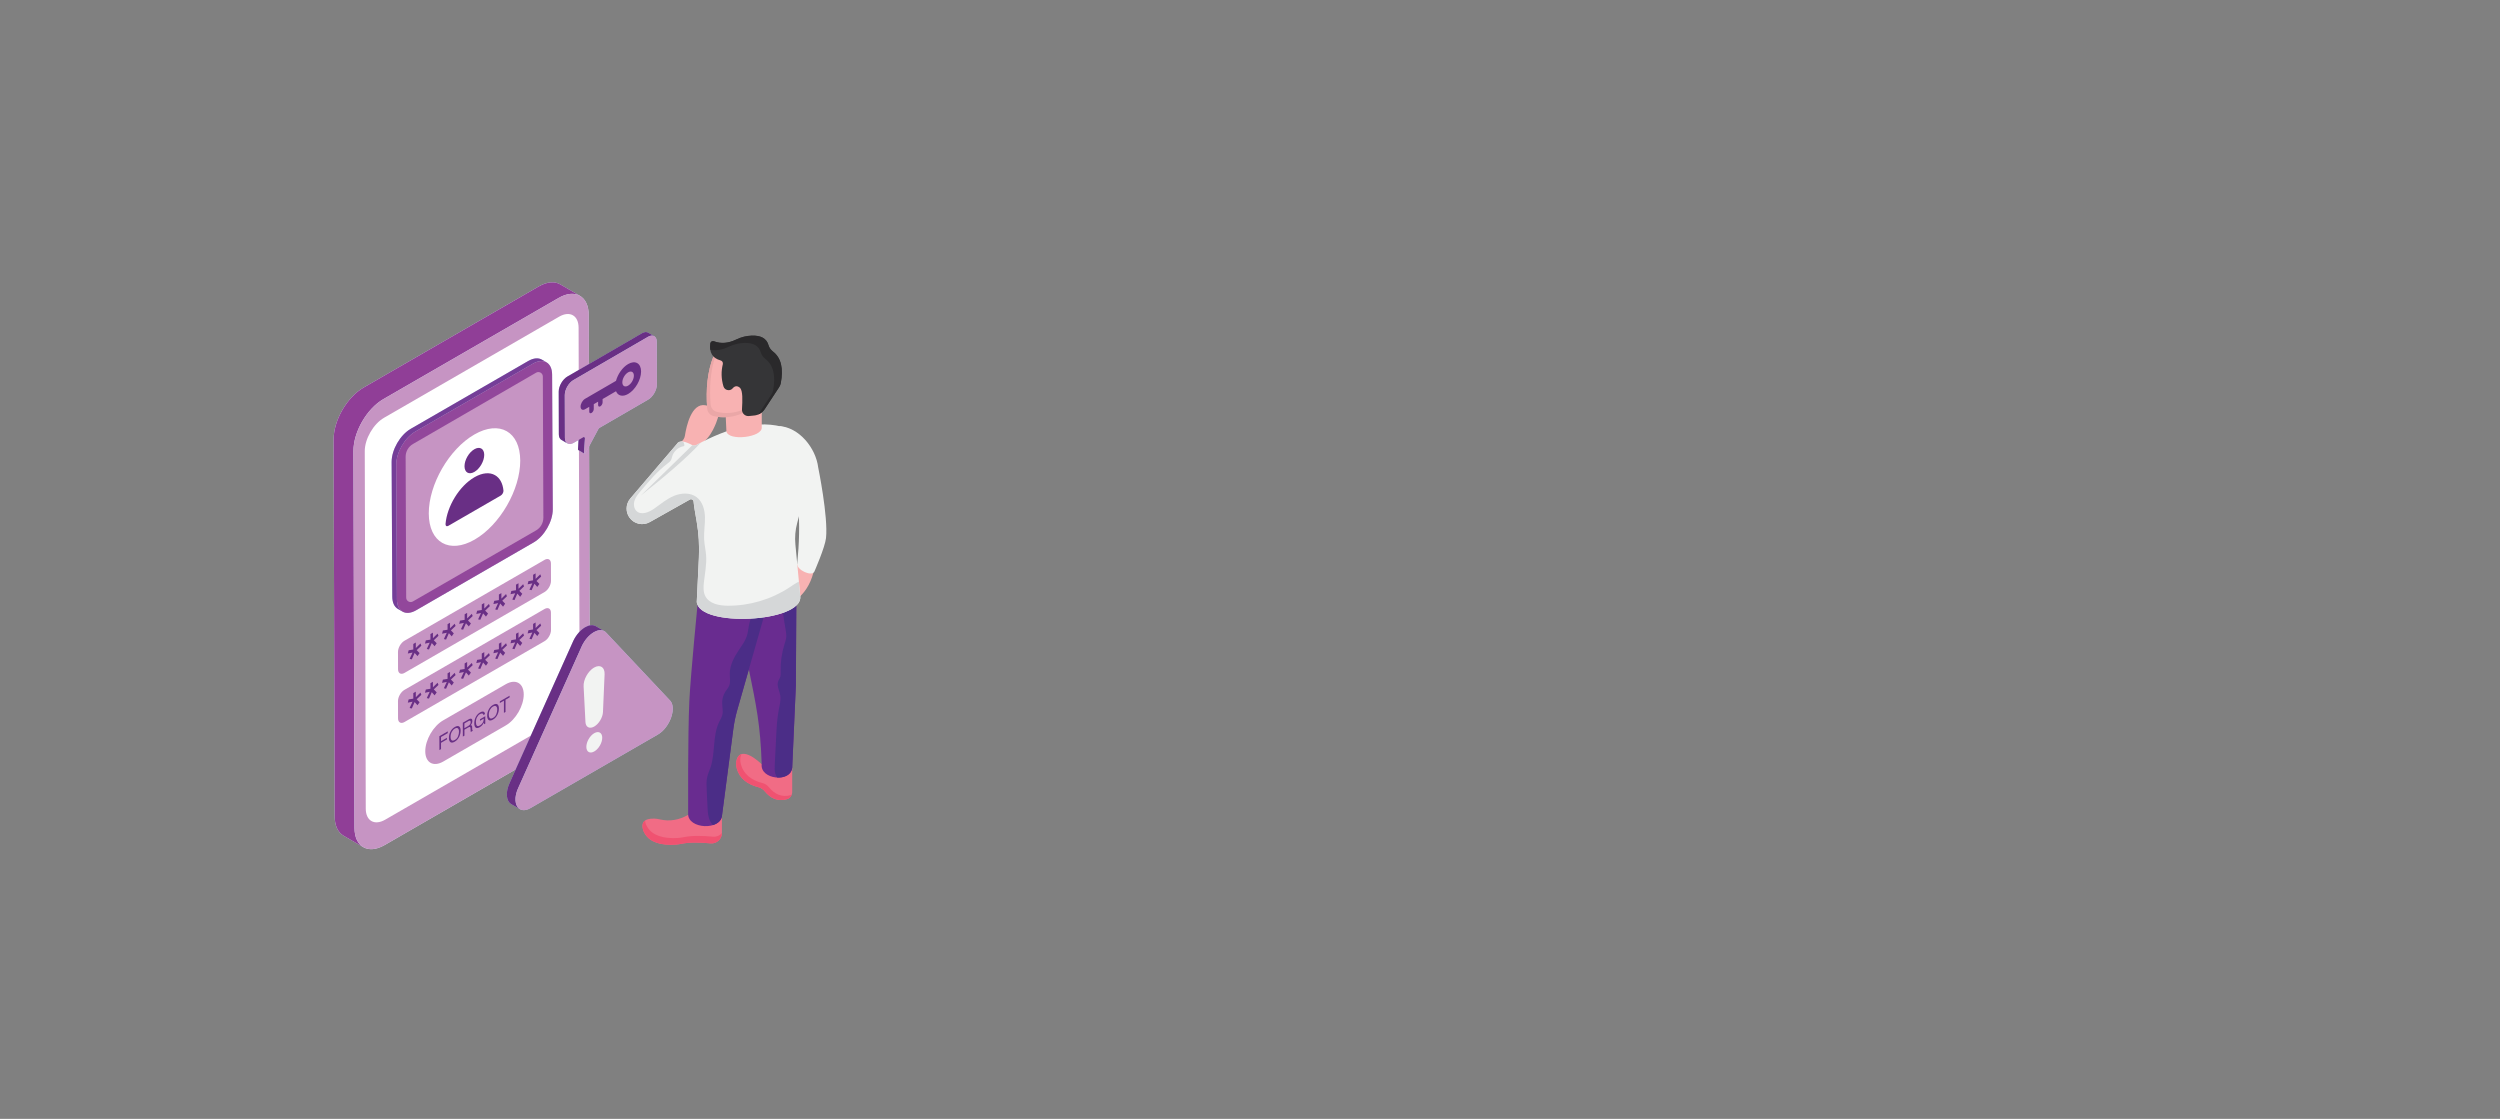 <?xml version="1.0" encoding="UTF-8"?><svg id="Layer_28" xmlns="http://www.w3.org/2000/svg" xmlns:xlink="http://www.w3.org/1999/xlink" viewBox="0 0 977.49 437.48"><rect x="0" y="0" width="977.49" height="437.48" fill="#808080" stroke="none"/><defs><style>.cls-1{fill:#353537;}.cls-1,.cls-2,.cls-3,.cls-4,.cls-5,.cls-6,.cls-7,.cls-8,.cls-9,.cls-10,.cls-11,.cls-12,.cls-13,.cls-14,.cls-15,.cls-16,.cls-17,.cls-18,.cls-19{stroke-width:0px;}.cls-2{fill:#4b2d87;}.cls-3{fill:#903e97;}.cls-4{fill:#2a292b;}.cls-5{fill:#f2f3f2;}.cls-6{fill:#b4c2e3;}.cls-7{fill:none;}.cls-8{fill:#692f85;}.cls-20{clip-path:url(#clippath-1);}.cls-9{fill:#f8b2b2;}.cls-10{fill:#92479b;}.cls-11{fill:#f05271;}.cls-21{clip-path:url(#clippath);}.cls-12{fill:#692c90;}.cls-13{fill:#d5d7d8;}.cls-14{fill:#c694c3;}.cls-15{fill:#eaa7a7;}.cls-16{fill:#fff;}.cls-17{fill:#f16c85;}.cls-18{fill:#dee8f6;}.cls-19{fill:#753e98;}</style><clipPath id="clippath"><rect class="cls-7" x="130.42" y="110.33" width="100.31" height="221.82"/></clipPath><clipPath id="clippath-1"><rect class="cls-7" x="130.42" y="110.33" width="96.41" height="220.94"/></clipPath></defs><path class="cls-9" d="M318.03,223.95c-1.23,4.61-3.52,8.08-6.72,10.58l-5.88-8.68,3.01-4.11,1.65-.7,1.61-.63,6.34,3.55Z"/><path class="cls-5" d="M304.66,166.59c7.79.48,14.32,8.57,15.25,16.17,0,0,3.95,19.26,3.06,27.6-.4,3.69-4.57,13.16-4.57,13.16-.94,2.01-6.91-.58-6.69-3.13.79-7.88,1-15.39.4-22.39l-7.44-31.42Z"/><path class="cls-17" d="M269.08,318.6c-3.42,1.94-7.07,2.71-11.03,1.79-.73-.17-1.47-.31-2.22-.32-4.15-.09-5.28,1.67-4.29,4.73,1.5,3.69,5.12,5.46,10.62,5.51,1.38.01,2.78-.09,4.13-.37,3.32-.69,7.32-.59,11.58-.2,2.35.22,4.39-1.64,4.39-4.01v-6.44l-13.17-.7Z"/><path class="cls-11" d="M282.26,325.75c-.01,2.37-2.05,4.21-4.42,4-4.24-.4-8.24-.49-11.55.2-1.35.28-2.75.39-4.13.36-5.5-.06-9.12-1.82-10.61-5.51-.59-1.81-.44-3.18.66-3.96.05.42.16.86.31,1.35,1.5,3.69,5.12,5.45,10.62,5.51,1.39.02,2.77-.08,4.13-.36,3.31-.69,7.3-.59,11.55-.2,1.36.12,2.62-.44,3.44-1.4Z"/><path class="cls-17" d="M309.75,300.22v9.46c0,1.31-.87,2.48-2.14,2.82-3.56.96-6.35-.35-8.63-3.14-.62-.76-1.45-1.31-2.39-1.55-4.36-1.11-7.39-3.44-8.46-7.13-.35-1.2-.43-2.48-.07-3.68,1.23-4.02,5.52-2.2,9.75,1.8l11.94,1.43Z"/><path class="cls-11" d="M309.53,310.8c-.32.8-.99,1.45-1.86,1.69-3.59.99-6.39-.32-8.68-3.13-.61-.75-1.43-1.3-2.37-1.54-4.43-1.12-7.48-3.5-8.52-7.28-.32-1.16-.39-2.4-.03-3.54.36-1.19.99-1.88,1.81-2.12-.07.16-.14.33-.19.52-.35,1.15-.29,2.39.02,3.54,1.04,3.77,4.09,6.15,8.5,7.26.95.24,1.78.8,2.39,1.55,2.29,2.81,5.09,4.12,8.68,3.13.08-.02.17-.05.24-.08Z"/><path class="cls-12" d="M311.38,232.87l-.19,35.03-1.43,32.32c-.71,5.95-12.65,4.53-11.94-1.43-.52-15.5-2.15-23.03-5.02-37.09l2.22-28.82,5.35-4.42,11.01,4.42Z"/><path class="cls-2" d="M311.37,232.87l-.19,35.03-1.44,32.32c-.33,2.76-3.08,3.94-5.86,3.8-.3-.46-.55-.95-.72-1.48-.34-1.1-.29-2.29-.24-3.45.19-3.64.36-7.27.55-10.92.18-3.64.35-7.28,1.06-10.85.35-1.8.84-3.64.54-5.45-.32-1.86-1.47-3.75-.8-5.52.21-.55.58-1.02.78-1.57.24-.69.2-1.45.18-2.18-.09-3.61.41-7.25,1.5-10.7.25-.81.54-1.62.66-2.47.14-1.1-.04-2.23-.23-3.33-.74-4.36-1.64-8.84-.76-13.19.13-.61.29-1.23.51-1.84l4.46,1.79Z"/><path class="cls-12" d="M272.86,235.05s-2.87,29.24-3.33,39.02c-.63,13.51-.47,44.03-.47,44.03-.27,6.15,12.99,6.74,13.26.58l4.4-33.65c.33-2.49.84-4.96,1.53-7.38l10.67-37.47-13.42-7.3-12.65,2.17Z"/><path class="cls-2" d="M299.84,237.04l-11.58,40.62c-.69,2.42-1.2,4.89-1.52,7.37l-4.41,33.64c-.08,2.04-1.6,3.34-3.58,3.94h0c-1.78-1.77-2-4.52-2.12-7.03-.1-2.28-.22-4.57-.32-6.86-.08-1.65-.16-3.31.21-4.92.29-1.27.86-2.47,1.28-3.71,1.95-5.76.74-12.37,3.41-17.84.45-.92,1-1.79,1.23-2.78.36-1.55-.09-3.17-.08-4.76.01-1.52.46-3.03,1.28-4.31.51-.79,1.16-1.5,1.49-2.36.55-1.41.21-2.98.2-4.49-.02-3.47,1.74-6.69,3.68-9.57,1.12-1.67,2.34-3.31,2.98-5.23.75-2.28.61-4.83,1.68-6.99.57-1.17,1.61-2.23,2.82-2.92l3.38-1.79Z"/><path class="cls-9" d="M264.72,173.94l1.56-1.13c.81-.59,1.36-1.47,1.52-2.46.57-3.71,2.56-12.88,8.03-11.89,6.84,1.23,4.65,5.5,4.65,5.5,0,0-2.18,7.63-7.13,9.99l-.95,4.6-6.08-1.49-1.6-3.11Z"/><path class="cls-5" d="M312.92,233.28c.79,10.13-39.69,12.16-40.49,2.03l.83-17.2c.23-4.72-.06-9.46-.85-14.12l-.79-4.62c-.19-1.09-.33-2.19-.44-3.29-.07-.7-.84-1.1-1.45-.75l-15.69,8.82c-2.71,1.53-6.14.75-7.93-1.79-.74-1.05-1.11-2.28-1.11-3.5,0-1.41.49-2.81,1.45-3.94l18.27-21.4c.97-1.58,3.4-.88,5.92.52.47.26,1.05.26,1.52,0,12.82-6.94,24.56-10.13,35.21-6.73,1.03.33,1.97.87,2.76,1.61,7.02,6.61,5.76,20.24,1.57,35.58-.74,2.74-.97,5.59-.7,8.42l1.93,20.37Z"/><path class="cls-9" d="M297.84,161.25v5.77c.45,4.06-13.36,5.61-13.82,1.55l-.26-5.63s1.38-3.48,1.44-3.69c.05-.21,11.59-1.5,11.59-1.5l1.05,3.49Z"/><path class="cls-9" d="M278.95,139.36c-2.3,5.75-3.03,12.63-2.44,20.4.1,1.37,1.05,2.55,2.38,2.89,3.56.91,7.48.57,11.15-1.2,0,0,4.72-11.95,4.72-12.59s-8.25-8.49-8.77-8.89-7.03-.6-7.03-.6Z"/><path class="cls-15" d="M290.54,160.17c-.31.79-.06,1.31-.06,1.31-3.67,1.78-8.03,2.08-11.59,1.17-1.33-.34-2.28-1.53-2.38-2.89-.59-7.78.14-14.65,2.44-20.4,0,0,.28,0,.72.03-1.81,5.39-2.36,11.69-1.83,18.72.1,1.37,1.04,2.55,2.37,2.89,3.3.85,6.9.62,10.32-.83Z"/><path class="cls-1" d="M300.5,135c-.79-2.77-3.1-3.88-6.54-3.77-2.09.06-4.16.58-6.05,1.5-3,1.46-5.93,1.79-8.76.71-.63-.24-1.31.15-1.4.81-.51,3.6.83,5.82,4.02,6.68.64.17,1.01.83.85,1.48-.66,2.68-.68,5.55.25,8.68.26.88,1.09,1.47,2.01,1.47.59,0,1.16-.23,1.54-.68.95-1.11,1.94-1.11,2.96-.2,1.06,1.21.95,4.7.73,8.38-.09,1.52,1.2,2.76,2.71,2.61l2.1-.21c1.65-.16,3.13-1.06,4.04-2.44l5.64-8.58c.34-.51.58-1.08.69-1.68,1.01-5.44.26-9.69-3-12.24-.83-.65-1.51-1.49-1.8-2.5Z"/><path class="cls-4" d="M305.3,149.74c-.11.61-.35,1.18-.69,1.68l-5.64,8.59c-.61.92-1.47,1.63-2.48,2.04l5.1-7.77c.34-.51.59-1.08.7-1.68,1.01-5.44.26-9.69-3-12.24-.83-.65-1.51-1.49-1.8-2.5-.79-2.77-3.1-3.88-6.54-3.77-2.1.06-4.17.58-6.06,1.5-2.44,1.18-4.83,1.62-7.17,1.16-.12-.74-.11-1.58.03-2.5.09-.66.78-1.05,1.4-.81,2.83,1.08,5.76.75,8.76-.71,1.88-.91,3.95-1.44,6.05-1.5,3.43-.1,5.75,1,6.53,3.77.29,1.01.98,1.85,1.8,2.5,3.26,2.55,4.01,6.8,3,12.24Z"/><path class="cls-13" d="M274,173.08c-5.67,6.17-14.16,13.31-23.49,20.71l20.19-19.71c.3.14.61.18.93.14.18-.02.35-.08.52-.17.62-.33,1.24-.66,1.85-.97Z"/><path class="cls-13" d="M272.43,235.31l.83-17.2c.23-4.72-.06-9.46-.85-14.12l-.79-4.62c-.19-1.09-.33-2.19-.44-3.29-.07-.71-.84-1.1-1.46-.76l-15.69,8.83c-2.71,1.53-6.14.75-7.93-1.79-.74-1.05-1.11-2.28-1.11-3.5,0-1.41.49-2.81,1.45-3.94l18.27-21.4c.49-.8,1.36-1.02,2.42-.85.4.81.7,1.72.22,1.79-2.06.33-3.86,1.9-4.49,3.9-.17.55-.26,1.13-.56,1.63-.31.51-.8.87-1.28,1.23-3.99,3.04-7.25,6.9-10.49,10.74-.96,1.14-1.94,2.31-2.41,3.73-.47,1.41-.31,3.13.78,4.15,1.85,1.73,4.85.47,6.92-.99,2.51-1.78,4.9-3.81,7.74-4.98,2.85-1.17,6.34-1.34,8.8.51,2.34,1.76,3.2,4.9,3.28,7.82.07,2.93-.49,5.85-.32,8.77.12,2.09.62,4.14.77,6.22.26,3.53-.48,7.03-.87,10.54-.2,1.81-.28,3.72.55,5.35,1.53,2.98,5.41,3.74,8.75,3.76,8.5.06,17.01-2.46,24.11-7.13,1.2-.79,2.41-1.67,3.71-2.28l.56,5.85c.79,10.13-39.69,12.16-40.49,2.03Z"/><g class="cls-21"><path class="cls-18" d="M230.61,270.56c.02,7.46-5.23,16.56-11.74,20.32l-68.47,39.53c-3.33,1.93-6.35,2.07-8.5.74l-7.61-4.42c-2.11-1.23-3.43-3.84-3.44-7.55l-.41-147.33c-.02-7.47,5.23-16.57,11.73-20.32l68.47-39.53c3.27-1.89,6.23-2.07,8.38-.82l7.74,4.49c-.05-.03-.1-.06-.16-.08,2.2,1.19,3.58,3.84,3.58,7.63l.42,147.34Z"/></g><g class="cls-20"><path class="cls-3" d="M226.77,115.68c-2.14-1.24-5.1-1.07-8.37.83l-68.48,39.53c-6.5,3.75-11.75,12.85-11.73,20.31l.41,147.33c0,3.71,1.32,6.32,3.43,7.56l-7.74-4.51c-2.11-1.23-3.42-3.84-3.43-7.55l-.41-147.33c-.02-7.47,5.23-16.57,11.73-20.32l68.47-39.53c3.28-1.88,6.24-2.06,8.38-.82l7.74,4.5Z"/></g><path class="cls-14" d="M218.4,116.5c6.5-3.75,11.78-.74,11.81,6.72l.41,147.34c.02,7.47-5.23,16.56-11.73,20.32l-68.47,39.53c-6.5,3.75-11.78.74-11.81-6.73l-.41-147.33c-.02-7.47,5.23-16.56,11.73-20.31l68.47-39.53Z"/><path class="cls-16" d="M218.64,123.81c4.18-2.41,7.58-.46,7.59,4.33l.39,139.76c.01,4.79-3.37,10.66-7.55,13.07l-68.47,39.53c-4.18,2.41-7.58.46-7.59-4.33l-.39-139.76c-.01-4.79,3.37-10.66,7.55-13.07l68.47-39.53Z"/><path class="cls-6" d="M216.13,199.14c.02,4.76-3.32,10.55-7.47,12.94l-45.95,26.53c-2.12,1.23-4.04,1.32-5.41.48l-1.74-1.01c-1.35-.78-2.18-2.44-2.19-4.8l-.26-52.66c0-4.76,3.33-10.55,7.47-12.94l45.95-26.53c2.09-1.2,3.97-1.32,5.34-.52l1.82,1.06c-.05-.03-.1-.06-.16-.08,1.44.73,2.34,2.42,2.35,4.88l.26,52.66Z"/><path class="cls-19" d="M213.69,141.67c-1.36-.79-3.25-.68-5.33.53l-45.95,26.53c-4.14,2.39-7.48,8.18-7.47,12.94l.26,52.66c0,2.36.84,4.03,2.19,4.81l-1.82-1.06c-1.35-.78-2.18-2.44-2.18-4.81l-.26-52.66c-.01-4.76,3.33-10.55,7.47-12.94l45.95-26.53c2.09-1.2,3.97-1.31,5.34-.52l1.82,1.06Z"/><path class="cls-10" d="M208.35,142.2c4.14-2.39,7.51-.47,7.52,4.28l.26,52.66c.01,4.76-3.33,10.55-7.47,12.94l-45.95,26.53c-4.14,2.39-7.51.47-7.52-4.29l-.26-52.66c-.01-4.76,3.33-10.55,7.47-12.94l45.95-26.53Z"/><path class="cls-14" d="M209.58,207.4l-48.15,27.77c-1.16.67-2.61-.17-2.61-1.5l-.22-55.08c0-2.06,1.09-3.96,2.87-4.99l48.16-27.89c1.16-.67,2.61.16,2.62,1.5l.21,55.2c0,2.06-1.09,3.97-2.88,5Z"/><path class="cls-16" d="M185.47,169.89c9.88-5.7,17.91-1.13,17.94,10.22.03,11.35-7.94,25.17-17.82,30.87-9.88,5.7-17.91,1.13-17.94-10.22-.03-11.35,7.95-25.17,17.82-30.87Z"/><path class="cls-8" d="M185.5,186.6c3.14-1.81,5.99-2,8.05-.81,1.81,1.03,3.02,3.09,3.3,6.01.07.68-.43,1.59-1.06,1.96l-20.52,11.85c-.63.36-1.12.02-1.07-.73.57-6.92,5.4-14.87,11.29-18.27Z"/><path class="cls-8" d="M185.47,175.65c2.12-1.23,3.86-.24,3.86,2.2,0,2.45-1.71,5.43-3.84,6.66-2.13,1.23-3.86.24-3.87-2.21,0-2.44,1.71-5.42,3.85-6.65Z"/><path class="cls-14" d="M212.9,218.91c1.39-.8,2.52-.16,2.52,1.44l.02,6.78c0,1.59-1.11,3.53-2.5,4.34l-54.79,31.64c-1.39.8-2.52.15-2.52-1.44l-.02-6.78c0-1.59,1.12-3.54,2.5-4.34l54.79-31.63Z"/><path class="cls-8" d="M162.58,251.23v2.15s1.83-1.79,1.83-1.79l.34.88-1.83,1.74,1.14,1.16-.83,1.17-1.11-1.25-1.1,2.52-.86-.19,1.14-2.48-1.85.38.33-1.26,1.82-.3v-2.17s.97-.56.97-.56Z"/><path class="cls-8" d="M169.27,247.37v2.15s1.83-1.79,1.83-1.79l.34.87-1.83,1.74,1.14,1.16-.83,1.17-1.1-1.25-1.1,2.52-.86-.19,1.15-2.48-1.85.38.33-1.26,1.81-.3v-2.17s.97-.56.97-.56Z"/><path class="cls-8" d="M175.96,243.5v2.15s1.83-1.79,1.83-1.79l.34.88-1.83,1.74,1.14,1.16-.83,1.17-1.1-1.25-1.1,2.52-.86-.2,1.14-2.48-1.85.38.33-1.26,1.82-.3v-2.17s.97-.56.97-.56Z"/><path class="cls-8" d="M182.65,239.64v2.15s1.83-1.79,1.83-1.79l.34.87-1.83,1.74,1.14,1.16-.83,1.17-1.11-1.25-1.1,2.52-.86-.19,1.14-2.48-1.85.38.33-1.26,1.82-.3v-2.17s.97-.56.97-.56Z"/><path class="cls-8" d="M189.35,235.78v2.15s1.83-1.79,1.83-1.79l.34.87-1.83,1.74,1.14,1.16-.83,1.17-1.11-1.25-1.1,2.52-.86-.19,1.14-2.48-1.85.38.33-1.26,1.82-.3v-2.17s.97-.56.97-.56Z"/><path class="cls-8" d="M196.04,231.91v2.15s1.83-1.79,1.83-1.79l.34.87-1.83,1.74,1.14,1.16-.83,1.17-1.11-1.25-1.1,2.52-.86-.19,1.14-2.48-1.85.38.33-1.26,1.82-.3v-2.17s.97-.56.97-.56Z"/><path class="cls-8" d="M202.73,228.05v2.15s1.83-1.79,1.83-1.79l.34.87-1.83,1.74,1.14,1.16-.83,1.17-1.11-1.25-1.1,2.52-.86-.19,1.14-2.48-1.85.38.33-1.26,1.82-.3v-2.17s.97-.56.97-.56Z"/><path class="cls-8" d="M209.42,224.19v2.15s1.83-1.79,1.83-1.79l.34.87-1.83,1.74,1.14,1.16-.83,1.17-1.11-1.25-1.1,2.52-.86-.19,1.14-2.48-1.85.38.33-1.26,1.82-.3v-2.17s.97-.56.97-.56Z"/><path class="cls-14" d="M212.9,238.12c1.39-.8,2.52-.16,2.52,1.44l.02,6.78c0,1.59-1.11,3.53-2.5,4.34l-54.79,31.63c-1.39.8-2.52.16-2.52-1.44l-.02-6.78c0-1.59,1.12-3.54,2.5-4.34l54.79-31.63Z"/><path class="cls-8" d="M162.58,270.44v2.15s1.83-1.79,1.83-1.79l.34.88-1.83,1.74,1.14,1.16-.83,1.17-1.11-1.25-1.1,2.52-.86-.19,1.14-2.48-1.85.38.33-1.26,1.82-.3v-2.17s.97-.56.97-.56Z"/><path class="cls-8" d="M169.27,266.58v2.15s1.83-1.79,1.83-1.79l.34.87-1.83,1.74,1.14,1.16-.83,1.17-1.1-1.25-1.1,2.52-.86-.19,1.15-2.48-1.85.38.33-1.26,1.81-.3v-2.17s.97-.56.97-.56Z"/><path class="cls-8" d="M175.96,262.72v2.15s1.83-1.79,1.83-1.79l.34.88-1.83,1.74,1.14,1.16-.83,1.17-1.1-1.25-1.1,2.52-.86-.2,1.14-2.48-1.85.38.33-1.26,1.82-.3v-2.17s.97-.56.97-.56Z"/><path class="cls-8" d="M182.65,258.85v2.15s1.83-1.79,1.83-1.79l.34.87-1.83,1.74,1.14,1.16-.83,1.17-1.11-1.25-1.1,2.52-.86-.19,1.14-2.48-1.85.38.33-1.26,1.82-.3v-2.17s.97-.56.97-.56Z"/><path class="cls-8" d="M189.35,254.99v2.15s1.83-1.79,1.83-1.79l.34.87-1.83,1.74,1.14,1.16-.83,1.17-1.11-1.25-1.1,2.52-.86-.19,1.14-2.48-1.85.38.33-1.26,1.82-.3v-2.17s.97-.56.97-.56Z"/><path class="cls-8" d="M196.04,251.13v2.15s1.83-1.79,1.83-1.79l.34.87-1.83,1.74,1.14,1.16-.83,1.17-1.11-1.25-1.1,2.52-.86-.19,1.14-2.48-1.85.38.33-1.26,1.82-.3v-2.17s.97-.56.97-.56Z"/><path class="cls-8" d="M202.73,247.26v2.15s1.83-1.79,1.83-1.79l.34.87-1.83,1.74,1.14,1.16-.83,1.17-1.11-1.25-1.1,2.52-.86-.19,1.14-2.48-1.85.38.33-1.26,1.82-.3v-2.17s.97-.56.97-.56Z"/><path class="cls-8" d="M209.42,243.4v2.15s1.83-1.79,1.83-1.79l.34.87-1.83,1.74,1.14,1.16-.83,1.17-1.11-1.25-1.1,2.52-.86-.19,1.14-2.48-1.85.38.33-1.26,1.82-.3v-2.17s.97-.56.97-.56Z"/><path class="cls-14" d="M197.75,267.53c3.87-2.23,7.01-.44,7.03,4,.01,4.44-3.12,9.85-6.98,12.09l-24.49,14.14c-3.87,2.23-7.01.44-7.03-4-.01-4.45,3.11-9.86,6.98-12.09l24.49-14.14Z"/><path class="cls-8" d="M175.07,285.98v.66s-2.63,1.52-2.63,1.52v1.64s2.31-1.33,2.31-1.33v.64s-2.31,1.33-2.31,1.33v2.46s-.63.37-.63.37l-.02-5.42,3.27-1.89Z"/><path class="cls-8" d="M179.64,284.12c.31.3.47.82.47,1.57,0,.81-.18,1.59-.53,2.33-.42.87-1.01,1.53-1.79,1.98-.72.42-1.29.47-1.71.16-.37-.31-.56-.88-.56-1.69,0-.73.15-1.45.47-2.15.41-.9,1-1.59,1.8-2.05.83-.48,1.45-.53,1.85-.14ZM179.09,287.89c.25-.61.37-1.21.37-1.82,0-.64-.15-1.07-.44-1.29-.29-.22-.69-.19-1.19.11-.49.28-.88.7-1.19,1.27-.31.56-.46,1.22-.46,1.97,0,.6.14,1.03.4,1.29.27.26.7.22,1.29-.12.56-.32.97-.79,1.22-1.4"/><path class="cls-8" d="M184.66,285.41c.04.15.11.22.21.21v.12l-.78.45s-.04-.09-.05-.15c-.01-.07-.02-.21-.03-.41l-.04-.88c-.01-.34-.13-.52-.35-.51-.12,0-.31.08-.57.23l-1.45.84v2.32s-.63.37-.63.37l-.02-5.42,2.18-1.26c.36-.21.65-.32.89-.33.44-.03.67.27.67.9,0,.32-.06.62-.17.9-.12.27-.28.53-.49.78.18-.02.32.01.42.1.09.09.15.28.16.59l.02.72c0,.2.03.35.05.43ZM183.77,283.24c.17-.24.26-.54.26-.9,0-.38-.12-.58-.37-.57-.13,0-.3.06-.52.19l-1.56.9v1.85s1.48-.85,1.48-.85c.3-.17.54-.38.71-.61"/><path class="cls-8" d="M187.64,278.58c.44-.26.83-.38,1.15-.37.47.01.75.34.86.99l-.63.36c-.08-.35-.24-.55-.48-.59-.24-.04-.55.05-.92.26-.44.25-.8.65-1.1,1.2-.3.55-.45,1.2-.44,1.94,0,.64.13,1.1.38,1.36.25.27.65.23,1.2-.09.42-.25.78-.59,1.06-1.03.28-.45.42-.99.42-1.63l-1.47.85v-.61s2.07-1.19,2.07-1.19v2.9s-.4.24-.4.24l-.16-.61c-.22.4-.41.7-.57.9-.28.34-.64.64-1.07.89-.56.32-1.04.39-1.44.21-.44-.27-.66-.86-.66-1.76,0-.91.21-1.75.63-2.54.41-.74.93-1.3,1.58-1.68Z"/><path class="cls-8" d="M194.6,275.48c.31.3.47.82.47,1.57,0,.81-.18,1.59-.53,2.33-.42.87-1.01,1.53-1.79,1.98-.72.42-1.29.47-1.71.16-.37-.31-.56-.88-.56-1.69,0-.73.15-1.45.47-2.15.4-.9,1-1.59,1.8-2.05.83-.48,1.45-.53,1.85-.14ZM194.04,279.26c.25-.61.37-1.22.37-1.82,0-.64-.15-1.07-.44-1.29-.29-.22-.69-.19-1.19.1-.49.28-.88.7-1.19,1.27-.31.56-.46,1.22-.46,1.97,0,.6.14,1.03.4,1.29.27.26.7.22,1.29-.12.56-.32.97-.79,1.22-1.4"/><path class="cls-8" d="M199.25,272.02v.65s-1.59.92-1.59.92v4.77s-.63.37-.63.37v-4.77s-1.6.92-1.6.92v-.65s3.82-2.21,3.82-2.21Z"/><path class="cls-6" d="M203.26,316.36s-.07-.04-.1-.06c-.1-.06-.18-.13-.26-.2.11.09.23.18.36.26Z"/><path class="cls-6" d="M257.2,287.21l-49.77,28.74c-1.7.99-3.14,1.03-4.17.42-.13-.08-.25-.16-.36-.26.08.07.16.14.26.2l-3.25-1.89c-1.96-1.13-2.46-4.64-.48-8.68l24.79-55.28c1.17-2.38,2.87-4.23,4.58-5.2,1.52-.87,3.01-1.08,4.16-.42l3.38,1.96c.16.09.3.2.44.32l24.98,26.54c3.06,2.66.34,10.74-4.56,13.56Z"/><path class="cls-6" d="M203.26,316.36s-.07-.04-.1-.06c-.1-.06-.18-.13-.26-.2.11.09.23.18.36.26Z"/><path class="cls-8" d="M236.33,246.78c-1.14-.66-2.65-.46-4.15.42-1.71.99-3.42,2.83-4.59,5.21l-24.78,55.28c-1.99,4.04-1.49,7.55.47,8.69l-3.38-1.96c-1.96-1.13-2.46-4.65-.47-8.69l24.79-55.28c1.17-2.38,2.87-4.22,4.58-5.21,1.51-.87,3.01-1.08,4.15-.42l3.38,1.96Z"/><path class="cls-14" d="M232.18,247.2c1.71-.99,3.42-1.12,4.6-.09l24.98,26.55c3.05,2.66.34,10.73-4.56,13.56l-49.77,28.74c-4.9,2.83-7.65-2.09-4.62-8.26l24.79-55.28c1.17-2.38,2.88-4.22,4.59-5.21Z"/><path class="cls-5" d="M232.28,261.02c2.37-1.37,4.26-.15,4.11,2.66l-.63,14.72c-.11,2.15-1.6,4.62-3.41,5.67-1.81,1.04-3.31.29-3.44-1.72l-.72-13.94c-.16-2.63,1.72-6.03,4.09-7.4Z"/><path class="cls-5" d="M232.36,286.67c1.71-.99,3.1-.19,3.11,1.78,0,1.97-1.38,4.37-3.09,5.35-1.72,1-3.11.21-3.12-1.77,0-1.97,1.37-4.37,3.1-5.37Z"/><path class="cls-6" d="M256.83,150.32c0,2.17-1.52,4.82-3.4,5.92l-19.01,11.03c-.2.11-.37.31-.49.54l-4.93,9.21c-.08.13-.17.23-.26.29-.13.07-.25.07-.31-.02l-2.33-1.34c-.06-.04-.1-.13-.09-.27l.22-3.65-1.93,1.13c-.94.55-1.8.6-2.42.23l-.1-.06-2.27-1.32c-.62-.36-1-1.12-1-2.2l-.04-16.67c0-2.18,1.52-4.82,3.41-5.91l29.14-16.92c.96-.55,1.82-.6,2.44-.23l2.22,1.31c.69.32,1.13,1.11,1.13,2.27l.04,16.68Z"/><path class="cls-8" d="M228.36,177.07c0,.14.04.22.11.26l-2.38-1.38c-.06-.05-.11-.13-.1-.27l.34-5.66c0-.24-.06-.4-.19-.49l2.37,1.39c.13.07.21.25.19.49l-.34,5.66Z"/><path class="cls-8" d="M255.8,131.45c-.62-.37-1.48-.31-2.43.24l-29.15,16.91c-1.88,1.09-3.41,3.74-3.4,5.91l.05,16.67c0,1.08.38,1.85,1,2.2l-2.37-1.39c-.62-.36-1-1.12-1-2.2l-.05-16.67c0-2.18,1.53-4.82,3.41-5.91l29.14-16.91c.96-.55,1.82-.6,2.44-.24l2.37,1.39Z"/><path class="cls-14" d="M253.36,131.69c1.89-1.1,3.42-.22,3.43,1.95l.05,16.68c0,2.17-1.51,4.83-3.4,5.92l-19.01,11.03c-.19.11-.37.31-.49.53l-4.93,9.21c-.07.14-.17.23-.26.29-.19.11-.38.04-.36-.24l.34-5.66c.03-.45-.27-.66-.66-.44l-3.76,2.18c-1.88,1.09-3.42.21-3.42-1.97l-.05-16.67c0-2.17,1.52-4.82,3.4-5.91l29.15-16.91Z"/><path class="cls-8" d="M245.58,142.35c2.8-1.62,5.07-.32,5.08,2.9,0,3.22-2.25,7.15-5.05,8.78-2.18,1.26-4.03.74-4.75-1.06l-5.25,3.05v1.31c0,.57-.39,1.25-.87,1.54s-.88.05-.88-.51v-1.31s-1.7.98-1.7.98v1.9c0,.56-.39,1.25-.87,1.53-.5.29-.9.06-.9-.5v-1.9s-1.62.94-1.62.94c-.97.56-1.76.11-1.77-1.01,0-.56.19-1.18.51-1.74.32-.55.76-1.04,1.24-1.32l12.1-7.02c.71-2.63,2.55-5.29,4.73-6.56ZM245.6,150.78c1.25-.73,2.25-2.47,2.24-3.9,0-1.44-1.01-2.02-2.26-1.29-1.24.72-2.26,2.47-2.25,3.91,0,1.44,1.02,2.01,2.27,1.29"/></svg>